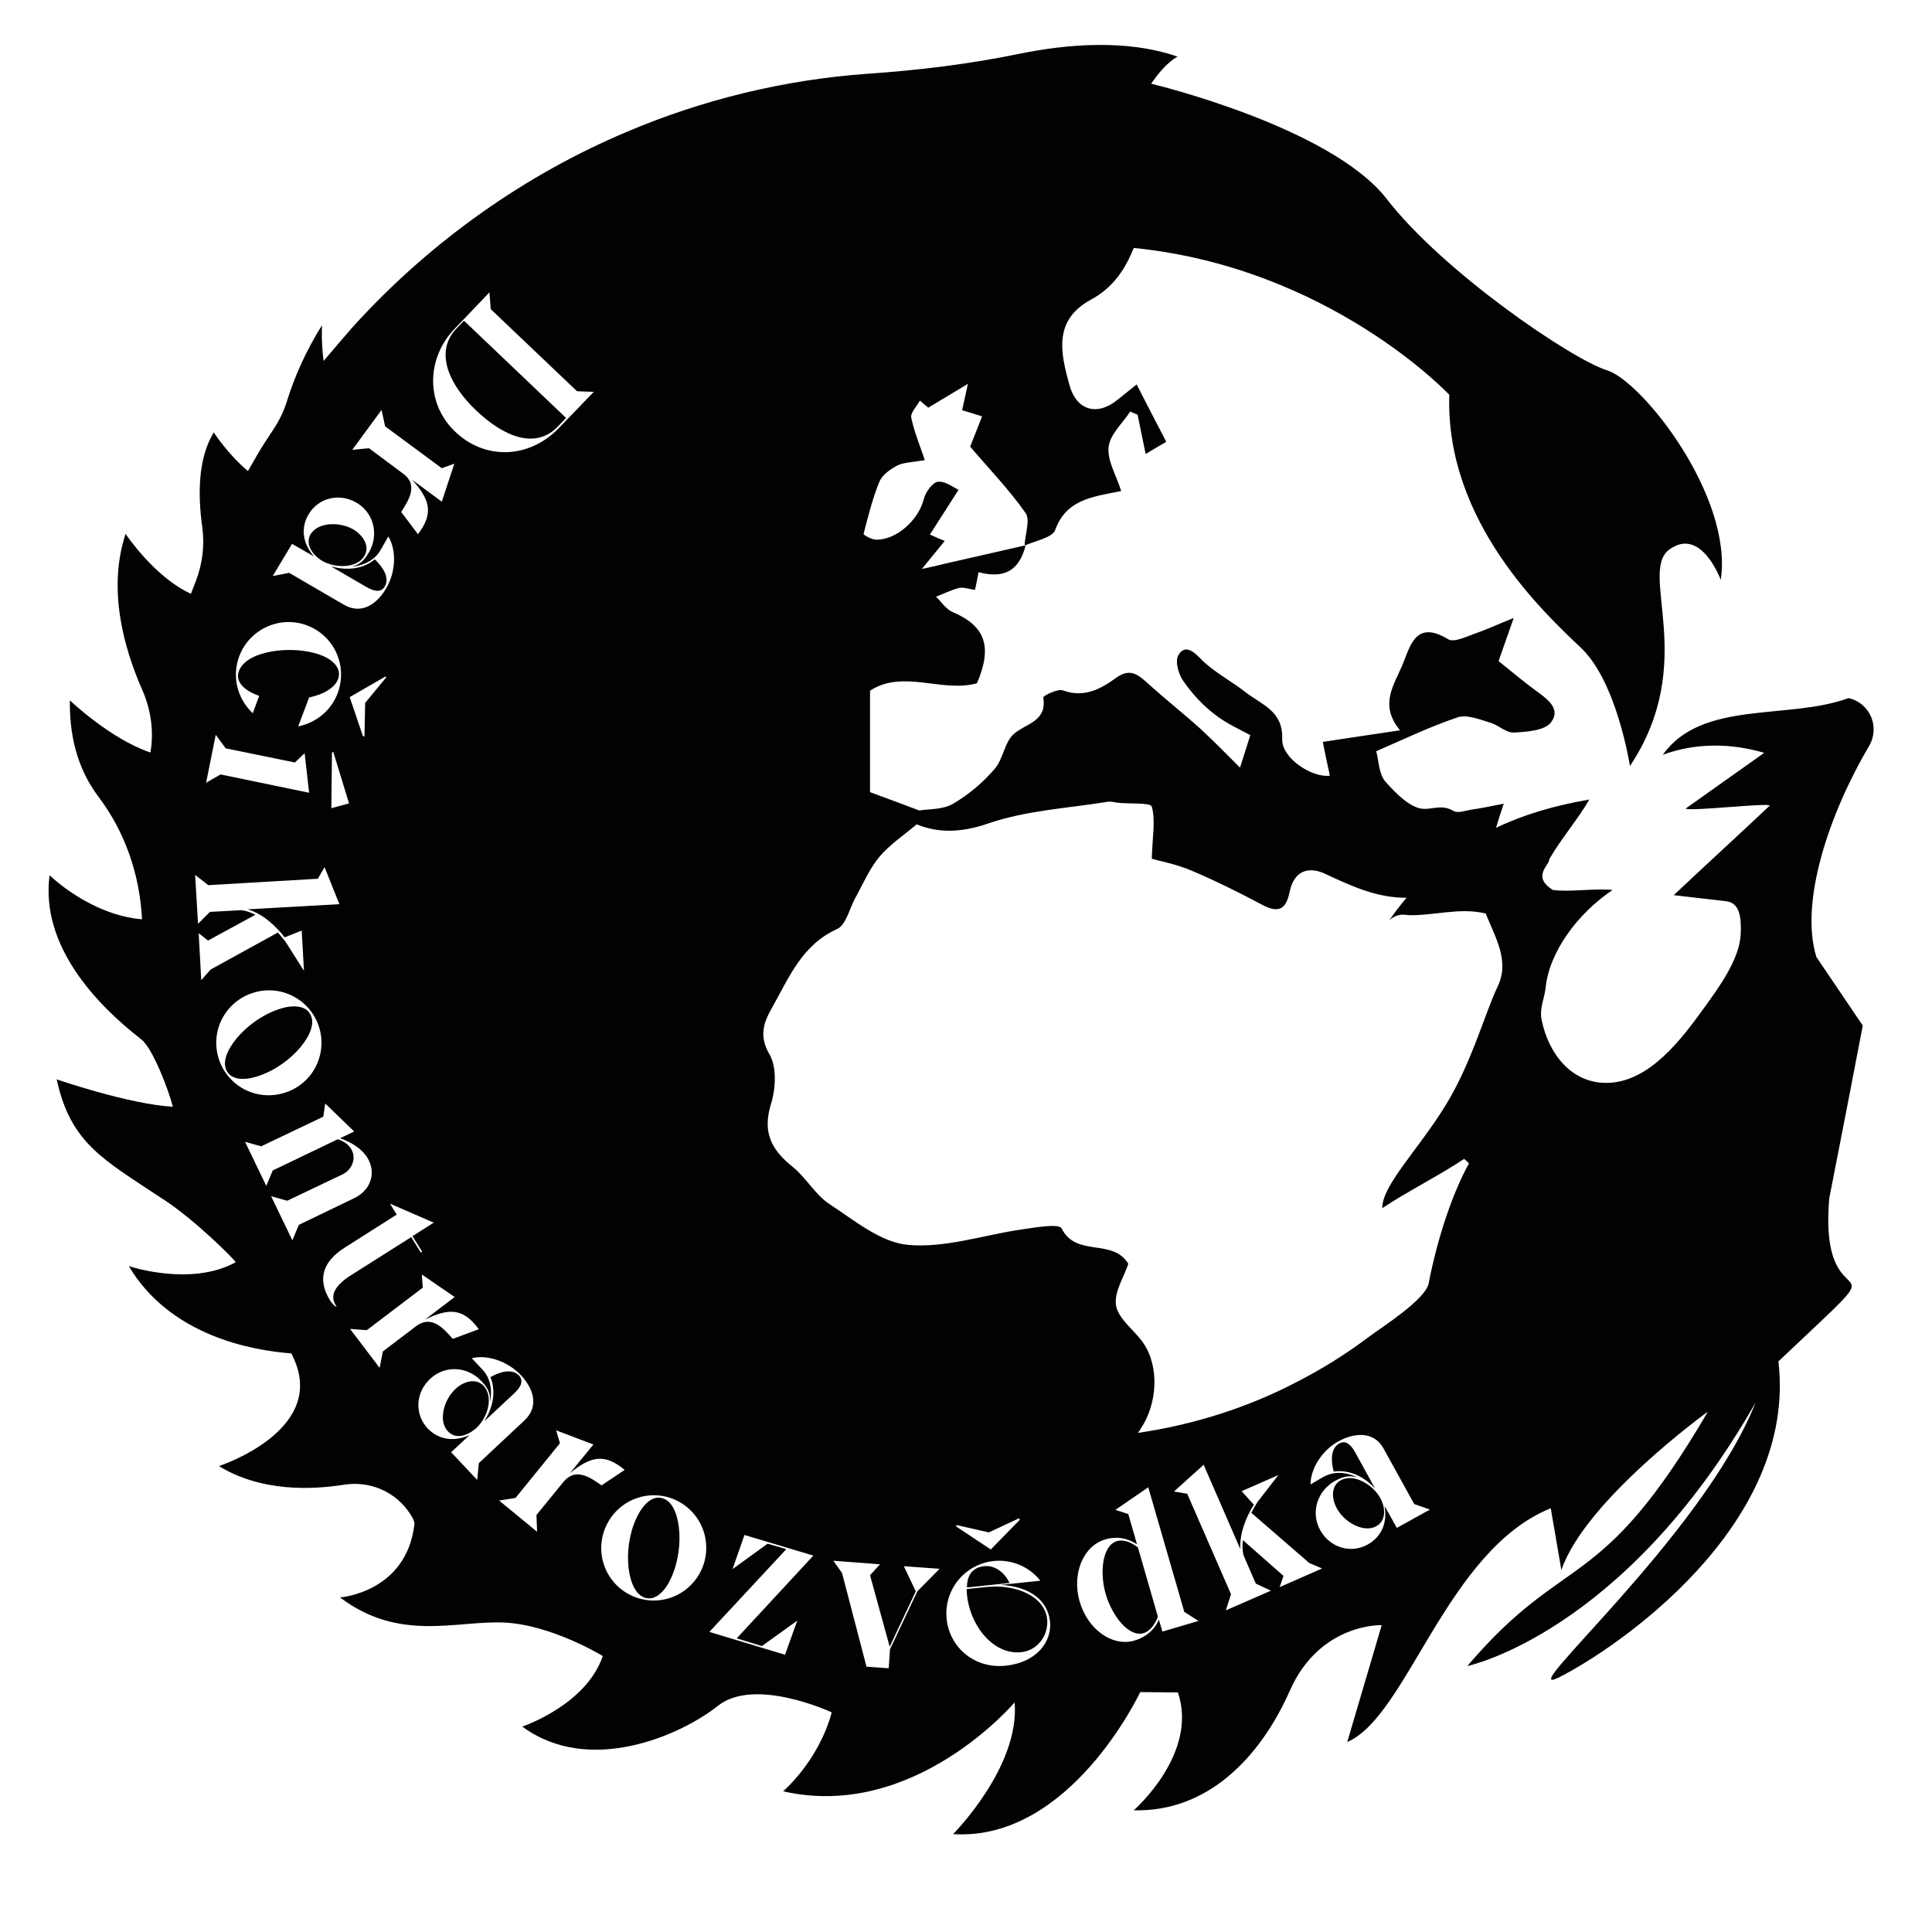 <?xml version="1.0" encoding="utf-8"?>
<!-- Generator: Adobe Illustrator 26.2.1, SVG Export Plug-In . SVG Version: 6.00 Build 0)  -->
<svg version="1.1" id="Vrstva_1" xmlns="http://www.w3.org/2000/svg" xmlns:xlink="http://www.w3.org/1999/xlink" x="0px" y="0px"
	 viewBox="0 0 600 600" style="enable-background:new 0 0 600 600;" xml:space="preserve">
<style type="text/css">
	.st0{fill-rule:evenodd;clip-rule:evenodd;fill:#020203;}
</style>
<g>
	<path class="st0" d="M152.3,427.7c0.8,1.8,2.3,7-1.9,13.7l9.3-8.7c2.4-2.2,2.8-4.1,1.5-5.5C159,424.9,155.2,426,152.3,427.7z"/>
	<path class="st0" d="M150.2,430.4c-2.3-2.5-6.2-1.5-8.8,1c-3.7,3.5-5.3,10-2.3,13.1c2.5,2.7,6.3,1.3,8.9-1.1
		C151.4,440.3,153.4,433.9,150.2,430.4z"/>
	<path class="st0" d="M206.7,465.7c-3.1-1.7-6.1,0.4-8.3,4.3c-5.2,9.3-4,23,1,25.8c3.1,1.7,6.1-0.4,8.3-4.3
		C212.8,482.1,211.7,468.4,206.7,465.7z"/>
	<path class="st0" d="M147.8,127.4c8.7,8.3,18.6,12.3,25.5,5l2.5-2.6l-31.7-30.2l-2.5,2.6C134.9,109.4,139.5,119.5,147.8,127.4z"/>
	<path class="st0" d="M96.8,316.1c-0.9-3.4-4.5-4.2-8.8-3.1c-10.3,2.7-19.4,13-18,18.5c0.9,3.4,4.5,4.2,8.8,3.1
		C89.2,331.9,98.3,321.6,96.8,316.1z"/>
	<path class="st0" d="M305.6,486.4c-3.6,0.4-5.3,2.8-5.3,6.6l13.2-1.4C312,488.3,308.9,486,305.6,486.4z"/>
	<path class="st0" d="M102.8,175.9l11,6.4c2.8,1.6,4.7,1.6,5.7-0.2c1.6-2.7-0.6-6-3.1-8.4C114.9,175,110.4,178,102.8,175.9z"/>
	<path class="st0" d="M100.1,174.2c4,2.3,10.8,2.4,13.1-1.6c1.7-2.9-0.3-6.3-3.5-8.2c-4.4-2.5-11.1-2.2-13.3,1.6
		C94.7,169.1,97.1,172.4,100.1,174.2z"/>
	<path class="st0" d="M574.1,216.8L574.1,216.8c-18.9,6.9-45.5,0.5-57.7,17.6c10.4-3.8,21.2-3.6,31.5-0.6
		c-8.1,5.8-16.3,11.5-24.4,17.3c1,1,26.1-1.9,26.1-0.9c-9.2,8.7-20.6,19.1-29.8,27.8l16.4,1.9c4.2,0.6,4.6,5.2,4.4,10.1
		c-0.3,7.9-6.9,16.8-11.3,22.9c-7,9.7-17.1,23.3-30.3,23.4c-11.2,0.1-18.1-9.3-20.2-19.4c-0.8-3.8,0.8-6.5,1.2-10.1
		c1.1-11.1,9.9-23.1,20.8-30.4c-5.5-0.6-13,0.7-18.5,0c-6.9-4.2-0.8-8-1.2-9.5c3.7-6.4,8.8-12.3,12.5-18.6
		c-11.1,1.9-20.7,4.8-29,8.8c0.7-2.4,1.5-4.9,2.4-7.5c-5.2,1-7.5,1.5-9.8,1.8c-2,0.3-4.5,1.3-5.9,0.4c-3.3-2-6.2-0.5-9.1-0.6
		c-4.1-0.1-8.7-4.8-11.9-8.4c-2.1-2.4-2.1-6.5-2.9-9.5c8.3-3.6,16.6-7.6,25.2-10.5c2.9-1,6.8,0.6,10.1,1.6c2.6,0.7,5,3.2,7.4,3.1
		c4-0.2,9.7-0.6,11.6-3.2c3.3-4.4-1.6-7.5-5.1-10.1c-3.7-2.7-7.2-5.7-11.2-8.9c1.3-3.8,2.8-7.9,4.7-13.4c-4.5,1.8-7.9,3.4-11.3,4.6
		c-3,1-7.2,3.2-9.1,2c-10.2-6.2-11.8,2.4-14.2,8.1c-2.5,6-7.3,12.3-0.7,20.2c-8.6,1.3-16.2,2.4-24,3.6c0.9,4.3,1.5,7.4,2.2,10.5
		c-5.5,0.7-15-5.4-14.8-11.4c0.3-8.7-6.3-10.6-11.2-14.4c-4.7-3.7-10.3-6.5-14.4-10.8c-2.8-2.9-5.1-3.7-6.7-0.7
		c-1,1.9,0.1,5.8,1.6,7.9c2.7,3.9,6,7.5,9.8,10.4c3.7,2.9,8.3,4.9,11,6.4c-1.5,4.7-2.7,8.5-3.2,10.1c-3.7-3.7-7.8-7.9-12.1-11.9
		c-5.3-4.8-10.8-9.1-16.1-13.9c-3.2-2.8-5.7-5.5-10.4-2c-4.7,3.4-9.9,6.2-16.4,3.8c-1.6-0.6-6.2,1.7-6.1,2.2c1.2,7.5-5.3,8-9.1,11.3
		c-3,2.6-3.3,7.9-6.1,11c-3.6,4.2-8,7.9-12.8,10.7c-3.2,1.9-7.6,1.6-10.5,2.1c-4.7-1.8-8.9-3.3-15.3-5.7c0-8.9,0-19.6,0-31.5
		c10.3-6.7,22.2,0.7,33.2-2.3c4.9-11.4,2.6-17.8-7.5-22.1c-2.1-0.9-3.5-3.1-5.2-4.8c2.4-0.9,4.7-2.1,7.1-2.7c1.4-0.3,3.1,0.3,5,0.6
		c0.4-2,0.8-3.7,1.1-5.5c8,2.1,12.6-0.5,14.6-8.2c0,0-0.1,0-0.1,0.1l0.1-0.2c0,0.1-0.1,0.2-0.2,0.2c0-0.1,0-0.2,0-0.2
		c-8.2,1.9-16.4,3.7-24.6,5.6c-2,0.5-4.1,1-7.4,1.7c2.7-3.3,4.7-5.8,7.1-8.7c-1.7-0.7-3.1-1.3-4.6-2c2.8-4.4,5.4-8.4,8.9-13.9
		c-1.4-0.6-4-2.7-6.4-2.5c-1.7,0.2-3.9,3.3-4.4,5.4c-1.6,6.4-8.4,12.7-14.8,12.6c-1.4,0-4-1.5-3.9-1.8c1.4-5.5,2.8-11,4.9-16.2
		c0.9-2.1,3.4-3.9,5.5-5c2-1,4.5-1,8.6-1.7c-1.5-4.6-3.3-8.8-4.2-13.2c-0.3-1.5,1.7-3.5,2.7-5.3c0.9,0.8,1.8,1.6,2.6,2.2
		c3.5-2.1,7.3-4.4,12.3-7.4c-0.7,3.2-1.2,5.5-1.8,8.2c1.7,0.5,3.7,1.1,6.2,1.9c-1.2,3-2.2,5.7-3.7,9.4c5.6,6.6,12,13.2,17.2,20.6
		c1.5,2.2-0.1,6.5-0.3,9.9c0.1,0,0.1,0,0.2,0c0,0.1,0,0.1-0.1,0.2c3.3-1.5,8.5-2.4,9.4-4.8c3.4-9.4,11.3-10.3,20.5-12.1
		c-1.5-4.9-4.4-9.5-3.9-13.7c0.4-3.9,4.4-7.4,6.7-11c0.8,0.3,1.5,0.7,2.3,1c0.8,3.9,1.6,7.9,2.5,12.2c1.8-1.1,3.8-2.3,6.4-3.8
		c-3.1-5.9-6-11.6-9.2-17.8c-2.3,1.8-4.1,3.3-6,4.8c-6.3,5.1-12.7,3.3-14.9-4.7c-2.7-9.9-5.1-20.1,6.8-26.5c7-3.8,10.6-9.6,13.2-16
		c60.9,6.1,98,45.6,98,45.6c-1.3,39.6,29.9,68.1,41,78.7c11.1,10.6,15.1,36.6,15.1,36.6c21.5-32.3,2.4-60.2,12.3-67.3
		c9.9-7.1,15.9,9.5,15.9,9.5c3.9-25.9-24.4-61.7-35.3-65.1c-11-3.4-51.1-30.7-68.5-53.3C413,39.2,357.5,26,357.5,26
		c4.7-6.9,8.2-8.4,8.2-8.4c-16-5.6-34.9-3.8-49.1-0.9c-15.5,3.2-31.2,5.1-47,6.2c-25.9,1.8-51.7,8.1-75.3,18.2
		c-30.3,12.8-60.1,33.2-84.8,60.5c-1.5,1.7-7.5,8.7-9,10.5c-0.8-5.9-0.5-11.1-0.5-11.1c-5.2,8.3-8.6,16.3-10.8,23.3
		c-0.9,3-2.3,6-4,8.6c-2,3-4.3,6.6-5.1,8c-1,1.8-2.1,3.6-3.1,5.4c-6.4-5.4-10.6-12-10.6-12c-4.9,7.9-5,19.2-3.6,29.3
		c0.8,5.7,0.1,11.5-2,16.9c-0.6,1.5-1.1,2.9-1.5,3.9C48,179.3,39,165.8,39,165.8c-5.6,17-0.7,35.1,5.2,48.5
		c2.6,5.9,3.6,12.5,2.6,18.9l-0.1,0.5c-12.6-4.3-25-16.2-25-16.2c-0.2,13.6,3.7,23.1,9,30.1c8.2,10.9,12.7,24.1,13.4,37.8l0,0.1
		c-16.3-1.4-28.7-13.7-28.7-13.7c-2.9,22,14.7,40.3,28.5,51c3.6,2.8,8.6,16.2,9.7,20.6l0.1,0.3c-13.5-0.7-36.1-8.5-36.1-8.5
		c4.4,20,14.4,24.8,33,37.2l0.2,0.1C60.7,379,72.7,391,73.2,392c-14,7.7-33.2,1.2-33.2,1.2c12.8,21.6,38.2,26.2,50.4,27.1
		c0.2,0.2,0.4,0.5,0.5,0.9c11.3,23-22.9,34.1-22.9,34.1c13,8,28.6,7.4,38.8,5.8c8.1-1.3,16.2,2.2,20.6,9.1c0.9,1.3,1.4,2.5,1.3,3.2
		c-2.5,21.2-23.1,22.7-23.1,22.7c18.5,14,36.2,7.1,51,7.8c14.8,0.7,30.6,10.4,30.6,10.4c-5.2,15.3-25,21.9-25,21.9
		c20.7,15.3,49.1,2.8,60.7-6.4c11.5-9.2,35.4,2,35.4,2c-4.1,15.2-15.1,24.5-15.1,24.5c40.7,9.3,71.9-27.6,71.9-27.6
		c1.7,20-19.1,40.9-19.1,40.9c36.4,2.3,58.1-44.1,58.1-44.1l11.7,0.1c6.5,19-13.7,36.6-13.7,36.6c22.8,0.6,39.2-16.2,48.5-37.2
		c9.3-21,28.5-20.3,28.5-20.3L418.4,541c18.7-8,30.8-59.5,63.2-72.6l3.3,19.2c7.4-21.7,45.5-49.2,45.5-49.2
		c-33.7,57.6-43.9,42.8-74.7,79c0,0,48.6-10.1,89.5-81.8c-16.4,41.5-76.4,93-61,85.3c17.3-8.7,74.1-46.8,68.1-98.1
		c42.1-39.9,12.2-8.6,15.8-50.7c3.5-17.9,7-35.7,10.4-53.6c-4.8-7.1-9.6-14.2-14.4-21.3c-5.3-17.1,4-44.6,16.4-65.6
		C583.9,225.7,580.7,218.3,574.1,216.8z M141.2,102.1l10.8-11.3l0.4,5.2l26.8,25.5l5.2,0.2L173.5,133c-9.2,9.5-22.9,9.9-32.1,1.1
		C132,125.2,132.5,111.1,141.2,102.1z M118.5,127.3l1.1,5.1l17.6,13l3.9-1.4l-3.9,11.8L128,149c5.6,6.2,6.7,10.5,1.8,16.9l-5.2-6.9
		c2.5-3.9,5.3-8.5,0.6-11.9l-10.6-7.9l-5.2,0.5L118.5,127.3z M90.7,168.9l6.8,3.9c-3.9-4.5-3.9-9.3-1.7-13c3-5.2,9.6-6.8,14.9-3.7
		c5.5,3.2,7,10.1,3.9,15.4c-2,3.5-3.7,4-5.4,4.5c2-0.2,6.6-1,9-5.2l2.4-4.2c2.6,4.3,2.3,11-0.6,16c-2.9,5-7.7,8.4-13.2,5.2l-17-9.9
		l-5.1,1L90.7,168.9z M120,210.3l-6.6,8l-0.2,10.4l-0.5-0.1l-4.1-12.1l11.1-6.4L120,210.3z M108.4,249.5l-5.5,1.5l0.2-17.3l0.4-0.2
		L108.4,249.5z M74.3,203.8c3.2-8.5,12.7-12.7,21-9.6c8.5,3.2,12.7,12.5,9.6,21c-2,5.4-6.6,9.2-12.3,10.4l3.4-9c4.8-1,8.1-3.2,9-5.7
		c1.2-3.3-1.6-6.1-5.5-7.5c-8.6-3.2-23-1.4-25.3,5c-1.3,3.4,1.9,6.2,6.3,7.7l-2,5.4C73.6,216.9,72,210,74.3,203.8z M67,228.2
		l3.1,4.2l21.5,4.4l3-2.9l1.4,12.3l-27.5-5.7l-4.5,2.6L67,228.2z M62.5,304.4l-0.8-14.6l2.9,2.3l14.7-8c-2.7-1.4-4.6-1.5-5-1.4
		l-9.1,0.5l-3.7,3.7l-0.9-15.2l4.1,3.2l34-2l2.1-3.6l4.6,11.5l-28.5,1.6c4.6,1.3,8.7,5.1,11.5,8.7l5.3-2.1l0.7,12.5l-5.7-9
		c-0.8-1-1.6-2-2.4-2.9l-20.9,11.5L62.5,304.4z M67.7,328c-2.3-8.7,2.9-17.6,11.7-19.9c8.7-2.3,17.6,2.9,19.9,11.6
		c2.3,8.8-3,17.7-11.7,19.9C78.8,341.9,70,336.7,67.7,328z M92.8,380.4l-2,4.8l-6.6-13.7l5,1.4l17.2-8.2c2.9-1.4,4.2-4.8,2.9-7.4
		c-0.7-1.6-2.3-2.8-4.4-3.5l-20.2,9.7l-2,4.8l-6.6-13.7l5,1.4l19.3-9.2l0.6-4.1l9,8.7l-4.4,2.1c4.4,1.5,7.6,4,9,7
		c2.2,4.6,0,9.4-4.6,11.6L92.8,380.4z M104.5,405.7l-0.2,0.1c-0.7-0.5-1.3-1.2-1.7-1.8c-4.3-6.8-2.2-12.3,4.4-16.5l16.2-10.3
		l-2.1-3.4l13.6,5.9l-6.6,4.2l3,4.8l-0.4,0.3l-3-4.8l-18.8,11.9C104.4,399,102,402.2,104.5,405.7z M118.9,419.7l-1,5.1l-9.2-12.1
		l5.2,0.4l17.4-13.2l-0.3-4.1l10.2,7l-9.2,7c7.6-3.7,11.9-3.5,16.7,3l-8.1,3c-3-3.5-6.7-7.4-11.3-4L118.9,419.7z M148.7,454.4
		l-0.5,5.2l-8.1-8.6l5.7-5.3c-5.5,2.4-10,1-13-2.1c-4.1-4.4-3.8-11.1,0.8-15.4c4.7-4.4,11.7-3.8,15.9,0.7c2.8,2.9,2.7,4.7,2.7,6.5
		c0.4-2,0.9-6.6-2.4-10.1l-3.3-3.5c4.9-1.2,11.2,1,15.2,5.2s5.8,9.8,1.2,14.1L148.7,454.4z M175,460.2l-8.4,10.3l0.2,5.2L155,466
		l5.1-0.8l13.8-17l-1.2-4l11.6,4.4l-7.3,8.9c6.5-5.3,10.8-6.2,17-1l-7.2,4.8C183.2,458.7,178.7,455.7,175,460.2z M217.3,488.6
		c-4.4,7.9-14.2,10.8-22.2,6.4c-7.9-4.4-10.7-14.3-6.3-22.2c4.3-7.8,14.2-10.8,22.1-6.4C218.9,470.8,221.6,480.8,217.3,488.6z
		 M236.6,511.2l11-7.9l-3.8,10.6l-23.5-7.1l23.9-25.7l-5.8-1.7l-10.9,7.9l3.7-10.6l21.4,6.4l-23.8,25.7L236.6,511.2z M284.9,494.2
		l-8.5,18l-0.4,5.9l-6.9-0.5l-7.6-29.1l-2.7-3.8l14.5,1.1l-3.1,3.4l6.1,22.2l8.1-17.2l-3.7-7.8l11.1,0.8L284.9,494.2z M312.3,517.3
		c-9.4,1-17.3-5.4-18.3-14.4c-1-9,5.5-17.1,14.5-18.1c5.5-0.6,11,1.6,14.6,6.1l-12.3,1.3c8.7,0.5,14.5,4.5,15.3,11.4
		C326.7,509.8,322,516.3,312.3,517.3z M297,474.1l0-0.5l10.1,2.3l9.4-4.4l0.2,0.5l-9,9.2L297,474.1z M361,506.7l-1.1-3.7
		c-1.5,3.4-4.2,5.5-7.6,6.5c-6.9,2-14.5-3.5-17-12.1c-2.5-8.6,1.1-17.3,7.9-19.3c3.7-1.1,7-0.4,9.9,1.5l-2.7-9.4l-4-1.3l10.2-7
		l11.2,38.7l4.4,2.8L361,506.7z M397.4,492.9l1.2-3.5L386,478.3c-0.4,3,0.2,4.8,0.4,5.2l3.6,8.3l4.7,2.2l-14,6.1l1.6-5l-13.6-31.2
		l-4.1-0.7l9.2-8.3l11.4,26.2c-0.3-4.7,1.7-9.9,4.2-13.8l-3.8-4.2l11.4-5l-6.5,8.4c-0.7,1.1-1.3,2.2-1.9,3.3l18,15.6l4,1.7
		L397.4,492.9z M433.8,474.5l-3.8-6.8c1,5.9-1.5,9.9-5.3,12c-5.3,2.9-11.7,0.9-14.7-4.5c-3.1-5.6-0.8-12.3,4.6-15.3
		c3.5-1.9,5.2-1.5,6.9-1.1c-1.8-0.9-6.1-2.5-10.4-0.2L407,461c0-5,3.7-10.7,8.7-13.4s11-3.2,14,2.3l9.5,17.2l4.9,1.7L433.8,474.5z
		 M465.1,306.4c-3.8,7.9-8.1,23.7-16,36.6c-8.4,13.8-20,25.2-19.8,32.2c7.1-4.8,18.3-10.5,25.4-15.3c0.8,0.7,0.7,0.6,1.5,1.4
		c-5.1,9.2-9.8,23.2-12.5,37.2c-1,5.2-14.8,13.8-18.9,16.9c-6.9,5.2-14.3,9.8-22.1,13.8c-15.3,8-32.2,13.3-49.3,15.8
		c0.3-0.4,0.5-0.8,0.8-1.2c5.2-7.7,6-19.3,0.8-26.8c-2.7-3.9-7.6-7.3-8.4-11.5c-0.7-4.2,2.5-9,3.8-13c-4.8-8.1-16.2-1.9-20.7-11
		c-0.8-1.6-8.1-0.3-12.3,0.3c-11.9,1.7-23.9,5.9-35.5,4.8c-8.5-0.8-16.7-7.7-24.5-12.8c-4.3-2.9-7.1-8.1-11.2-11.4
		c-6.5-5.2-9.5-10.6-6.8-19.4c1.5-4.8,1.9-11.5-0.4-15.5c-3.5-6-1.7-10.2,0.9-14.8c5.2-9.2,9.2-19.3,20.1-24.2
		c2.7-1.2,3.8-6.3,5.6-9.6c2.4-4.3,4.4-9.1,7.5-12.8c3.1-3.7,7.3-6.5,11.6-10.1c6.5,2.7,13.7,2.7,22.3-0.3c11.7-4,24.6-4.7,37-6.7
		c1-0.2,2.1,0.2,3.2,0.3c3.7,0.4,10.1-0.1,10.5,1.2c1.2,4.3,0.2,9.2,0,16.2c2.5,0.7,7.7,1.7,12.4,3.7c7.5,3.2,14.8,6.8,21.9,10.6
		c5.1,2.7,7.4,1.4,8.5-4c1.3-6.3,5.5-8.2,11.1-5.6c8.1,3.8,16.2,7.5,25.2,7.4c-1.9,2.3-3.7,4.6-5.4,7.1c1-1,2.9-2.3,5.7-1.7
		c7.8,0.3,16.2-2.5,24.3-0.5C464.5,291.4,468.9,298.5,465.1,306.4z"/>
	<path class="st0" d="M306,492.9l-5.8,0.6c0.2,10.3,7.8,20.6,17,19.6c5.2-0.6,8.5-5.4,8-10.3C324.4,495.6,315.2,491.8,306,492.9z"/>
	<path class="st0" d="M346.9,478.6c-4.7,1.4-5.4,10-3.5,16.5c1.9,6.5,7,13.4,11.7,12.1c2.1-0.6,3.6-2.8,4.5-5.1l-6.2-21.5
		C351.4,479,349,478,346.9,478.6z"/>
	<path class="st0" d="M420.9,451.1c-1.6-2.9-3.2-3.8-5-2.8c-2.7,1.5-2.6,5.5-1.7,8.7c2-0.3,7.4-0.5,12.8,5.2L420.9,451.1z"/>
	<path class="st0" d="M416.4,459.7c-3,1.6-3,5.6-1.2,8.8c2.4,4.4,8.4,7.6,12.2,5.5c3.2-1.8,2.9-5.8,1.2-8.9
		C426.3,461.1,420.5,457.5,416.4,459.7z"/>
</g>
</svg>
